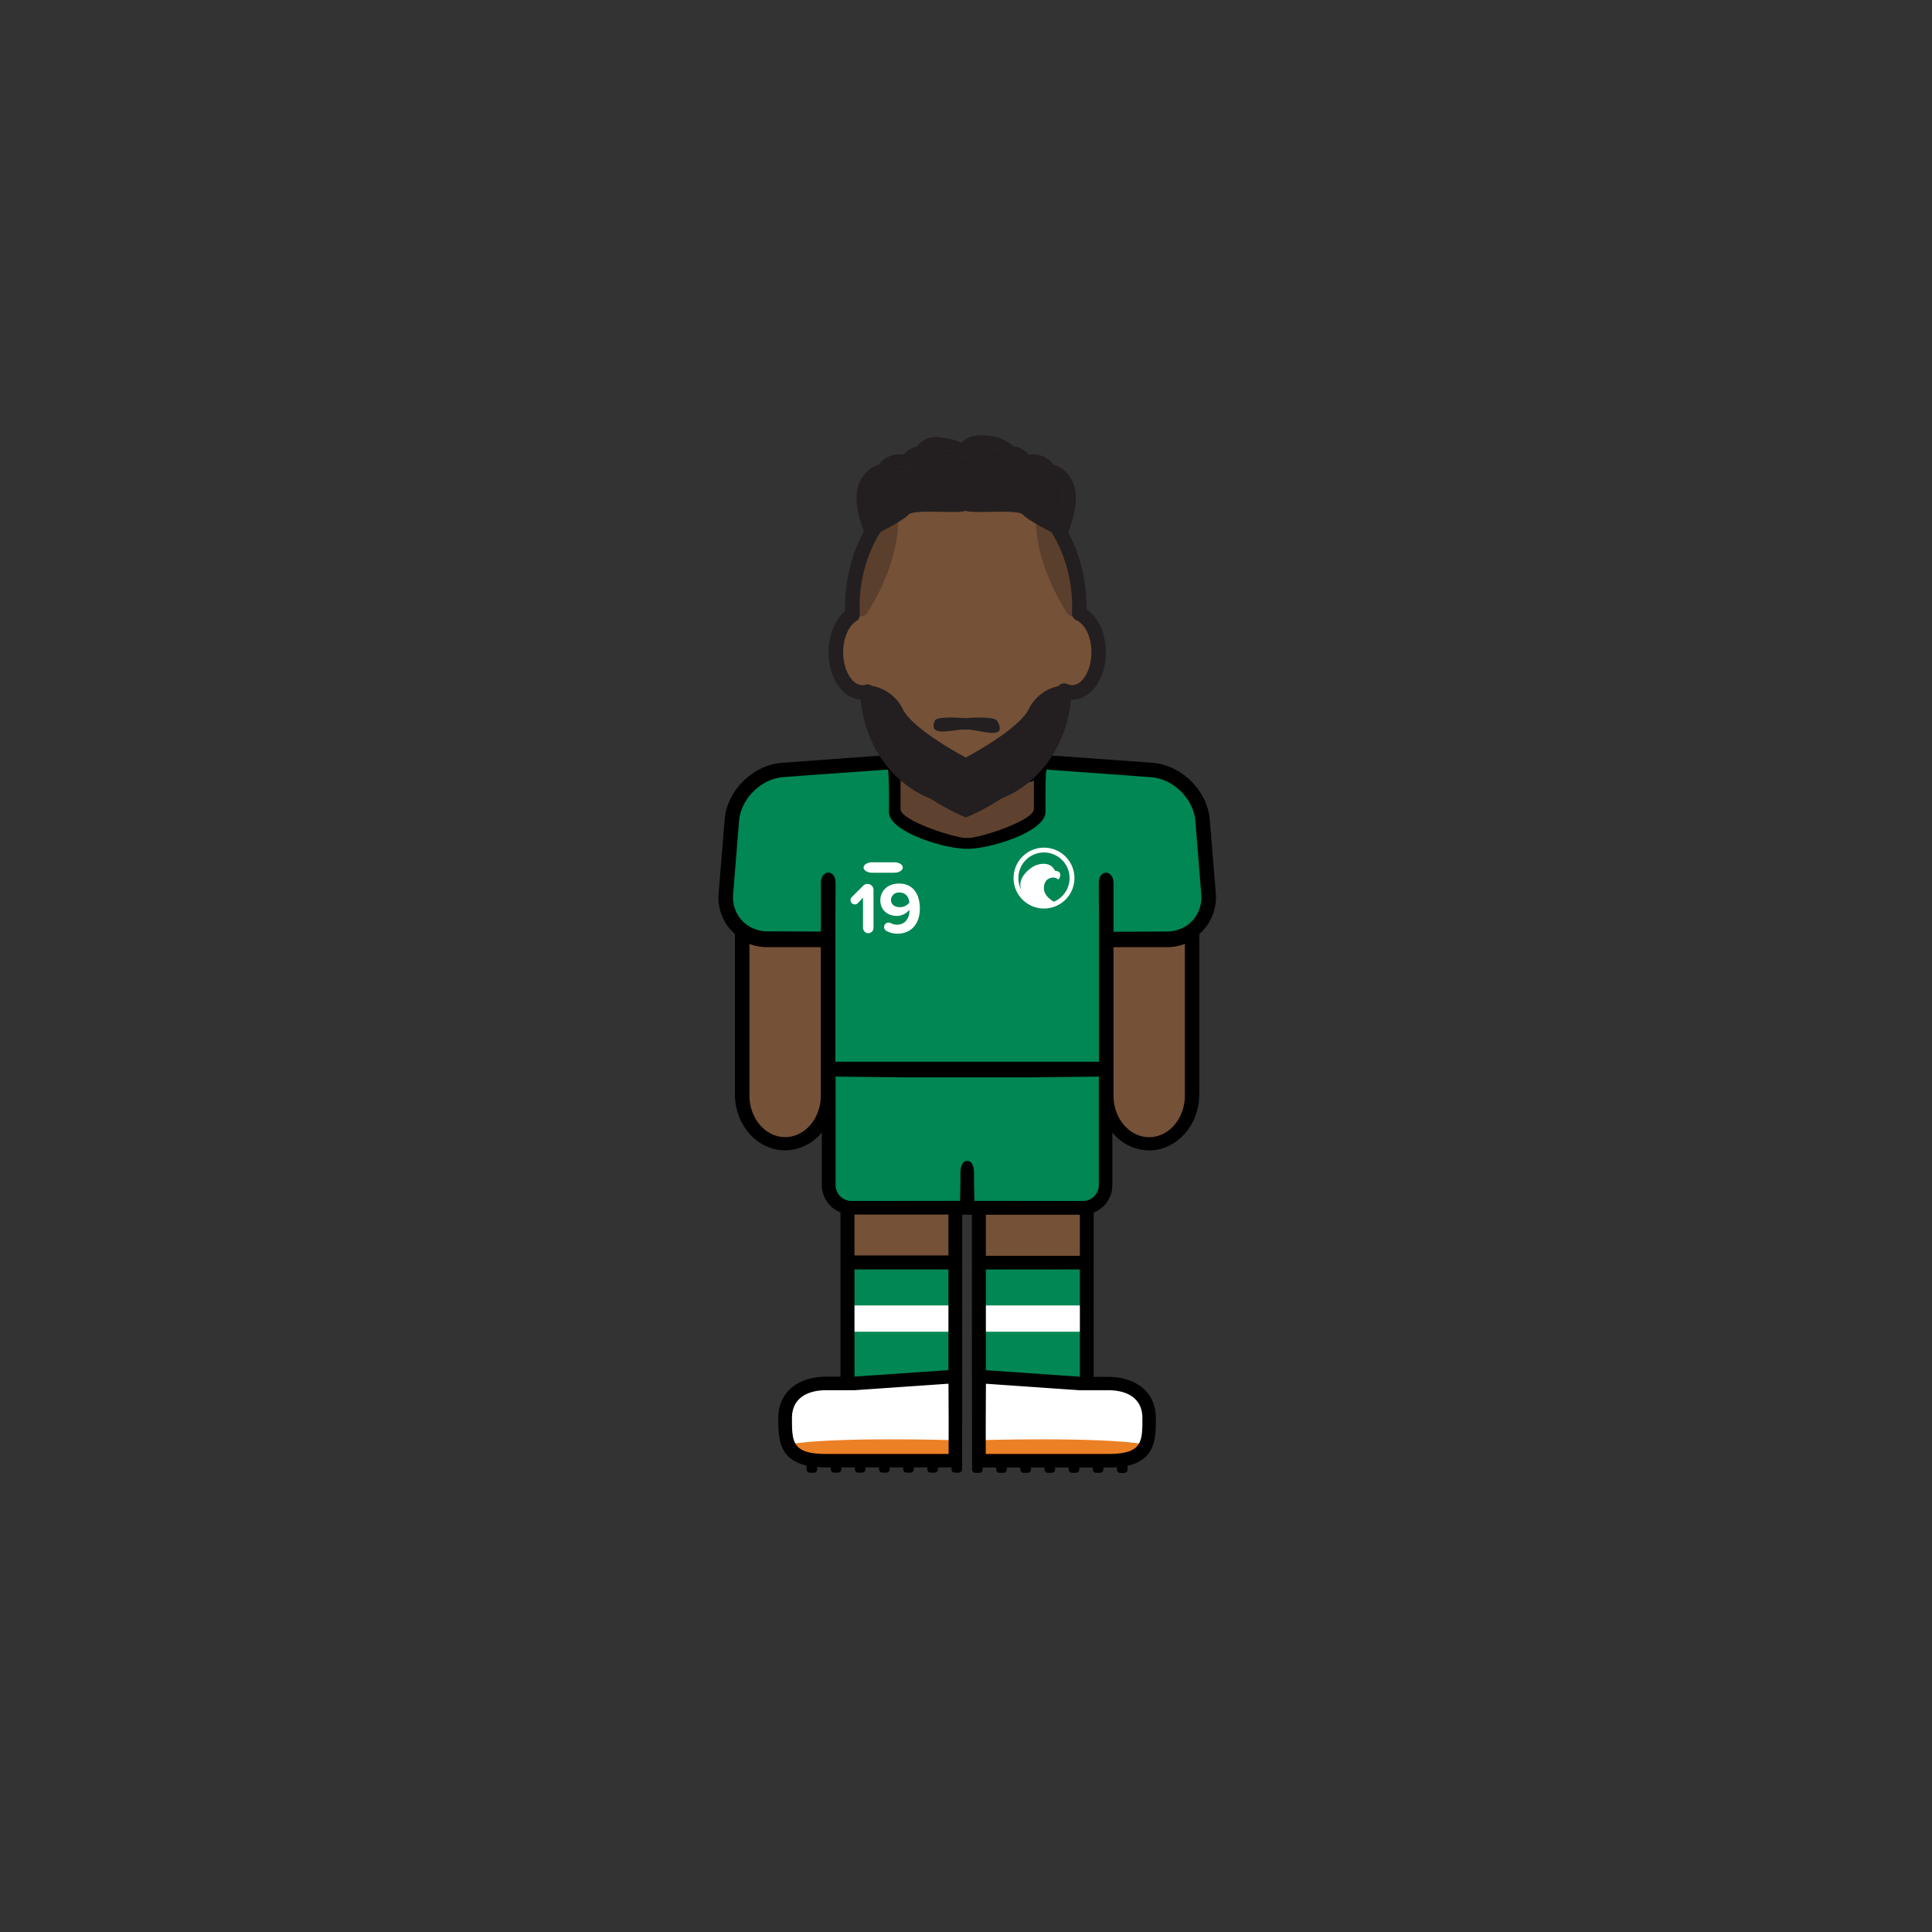<svg id="player" xmlns="http://www.w3.org/2000/svg" viewBox="0 0 800 800"><rect x="0" y="0" width="800" height="800" fill="#333333" stroke="none"/><defs><style>.cls-1{fill:#755137}.cls-2{fill:#fff}.cls-4{fill:#008753}.cls-6{fill:#231f20}</style></defs><g id="skin"><path id="arm-left" class="cls-1" d="M306.43 383h36.78v72.38a18.39 18.39 0 01-18.39 18.39 18.39 18.39 0 01-18.39-18.39V383z"/><path id="arm-right" class="cls-1" d="M457.69 383h36.78v72.38a18.39 18.39 0 01-18.39 18.39 18.39 18.39 0 01-18.39-18.39V383z"/><path id="leg-left" class="cls-1" d="M350.38 492.97h45.67v45.67h-45.67z"/><path id="leg-right" class="cls-1" d="M405.28 492.97h45.67v45.67h-45.67z"/></g><g id="boots"><path id="left" class="cls-2" d="M395.83 570.99H373l-22.83 1.98h-12.5l-7.5 2.52-5.25 8.5v9.83l1.91 4.17 3.84 4.06 6.33 1.94h58.83v-33z"/><path id="right" class="cls-2" d="M405.11 571.22h22.83l22.83 1.97h12.5l7.5 2.53 5.25 8.5v9.83l-1.91 4.17-3.84 4.05-6.33 1.95h-58.83v-33z"/><path d="M394.53 596.34s-48.3-1.48-67.53 1.66l3.84 4.06L344 604h52zm11.7 0s48.3-1.48 67.48 1.65l-3.83 4.06-13.14 2h-52z" fill="#ec8025"/></g><g id="socks"><g id="socks-2" data-name="socks"><path id="left-2" data-name="left" class="cls-4" d="M350.38 522.95h45.67v48.04h-45.67z"/><path id="right-2" data-name="right" class="cls-4" d="M404.88 522.95h45.67v48.04h-45.67z"/></g><path class="cls-2" d="M350.22 540.56h46v10.88h-46zm54.49 0h46v10.88h-46z"/></g><g id="shorts"><path id="shorts-2" data-name="shorts" class="cls-4" d="M342.17 443.49h116.49v47a9.95 9.95 0 01-9.95 9.95h-96.6a9.95 9.95 0 01-9.95-9.95v-47h.01z"/></g><g id="shirt"><path id="shirt-2" data-name="shirt" class="cls-4" d="M370 315.75l-48.29 2.99-11.36 6.25-6.83 10.1-3.31 40.73 5.17 7.67 7.66 4.67h29.5l.17 54h114.83v-53.5l29.34-.17 7.01-4 6.99-10.5-3.4-37.33-6.83-11.84-9.77-6.08-49.84-2.99-1 21.24-6.5 6.5-11.16 3.48-11.88 2.02-15.46-3.17-11-5.66-3.66-3.84-.38-20.57z"/></g><path id="neck" fill="#5e422f" d="M428.13 341.21l-27.59 8.62-28.6-9.62-1.92-23.62h61.04l-2.93 24.62z"/><path d="M503.38 369.38L500.91 339c-1.19-11.87-11.83-22.25-23.72-23.14l-37.14-2.7c-4.07-.45-20.52-.09-39.55.53-19-.62-35.48-1-39.55-.53l-37.14 2.7c-11.89.89-22.53 11.27-23.72 23.14l-2.47 30.36a20.14 20.14 0 005 15.74 18.65 18.65 0 001.69 1.64v66.36c0 12.81 9.32 23.23 20.78 23.23a19.8 19.8 0 0015.21-7.43v21.79a12.24 12.24 0 007.74 11.36v68h-5.93c-10.93 0-19.83 5.8-19.83 17.11 0 8.06 0 17 11.72 19.7v1.6a1.37 1.37 0 001.38 1.37h1.63a1.37 1.37 0 001.38-1.37v-1q1.72.15 3.72.15H344v.8a1.37 1.37 0 001.38 1.37h1.63a1.37 1.37 0 001.38-1.37v-.8H354v.8a1.37 1.37 0 001.38 1.37h1.63a1.37 1.37 0 001.38-1.37v-.8H364v.8a1.37 1.37 0 001.38 1.37h1.63a1.37 1.37 0 001.38-1.37v-.8H374v.8a1.37 1.37 0 001.38 1.37h1.63a1.37 1.37 0 001.38-1.37v-.8H384v.8a1.37 1.37 0 001.38 1.37h1.63a1.37 1.37 0 001.38-1.37v-.8H394v.8a1.37 1.37 0 001.38 1.37h1.63a1.37 1.37 0 001.38-1.37v-.81l.06-55.46V503h4v49.21l.06 54.67v1.6a1.37 1.37 0 001.38 1.37h1.63a1.37 1.37 0 001.38-1.37v-.8h5.61v.8a1.37 1.37 0 001.38 1.37h1.63a1.37 1.37 0 001.38-1.37v-.8h5.61v.8a1.37 1.37 0 001.38 1.37h1.63a1.37 1.37 0 001.38-1.37v-.8h5.61v.8a1.37 1.37 0 001.38 1.37h1.63a1.37 1.37 0 001.38-1.37v-.8h5.61v.8a1.37 1.37 0 001.38 1.37h1.63a1.37 1.37 0 001.38-1.37v-.8h5.61v.8a1.37 1.37 0 001.38 1.37h1.63a1.37 1.37 0 001.38-1.37v-.8h1.89c1.33 0 2.56 0 3.72-.15v1a1.37 1.37 0 001.38 1.37h1.63a1.37 1.37 0 001.38-1.37v-1.6c11.71-2.68 11.72-11.64 11.72-19.7 0-11.31-8.9-17.11-19.83-17.11h-5.93v-68a12.24 12.24 0 007.74-11.36v-21.84a19.8 19.8 0 0015.21 7.43c11.46 0 20.78-10.42 20.78-23.23v-66.36a18.65 18.65 0 001.69-1.64 20.14 20.14 0 005.1-15.74zM372.89 323.2c3.46 1.85 15.64 2.08 27.61 1.8 12 .28 24.15.05 27.61-1.8V335c0 4.81-22.42 12-27.23 12l-.38-.07-.38.07c-4.81 0-27.23-7.18-27.23-12zm-33 75.43v55c0 9.5-6.63 17.23-14.78 17.23s-14.78-7.73-14.78-17.23v-62.78a21.07 21.07 0 007.47 1.36h22.09zm52.91 203.42h-50.65c-14.21 0-14.21-5-14.21-14.89 0-8.22 6.37-11.5 14.21-11.5h11.67l38.93-2.7.07 15.37zm-38.74-76.4h38.67v41.7L354.08 570h-.26v-44.4zm-.26-5.74v-17h38.93v16.93h-38.91zm104.77 55.75h.26c7.84 0 14.21 3.28 14.21 11.5 0 9.91 0 14.89-14.21 14.89h-50.65v-13.7l.07-15.37 38.93 2.7h11.41zm-11.67-50h.26v44.4h-.26l-38.67-2.68v-41.7zm-38.67-5.74V503h38.93v17h-38.91zm46.84-73.78H455v44.58a6.6 6.6 0 01-6.58 6.58h-1.26l-43.68-.05s-.11-3.72-.16-8.75v-2.8c0-3.52-1.41-5.09-2.82-5-1.41-.08-2.82 1.49-2.82 5v2.79c-.05 5-.16 8.75-.16 8.75l-43.68.05h-1.26a6.6 6.6 0 01-6.58-6.58v-44.58h-.07v-.33l30.25.33h48.68l30.25-.33zm35.56 7.51c0 9.5-6.63 17.23-14.78 17.23s-14.78-7.73-14.78-17.23v-61.44h22.09a21.07 21.07 0 007.47-1.36zm6-77.21a13.55 13.55 0 01-2.76 4.66 13.85 13.85 0 01-3.24 2.63 14.72 14.72 0 01-7.47 2l-22.09.09v-20.15c0-5.56-6.08-5.93-6.08 0s.08 14.37.08 14.37v59.59H345.91V380s.08-8.45.08-14.37-6.08-5.54-6.08 0v20.11l-22.09-.09a14.72 14.72 0 01-7.47-2 13.85 13.85 0 01-3.24-2.63 13.55 13.55 0 01-2.76-4.66 14.79 14.79 0 01-.75-6.46l2.46-30.35c.9-8.95 9.23-17.08 18.2-17.75l11.12-.84 32.21-2.29c.68.55.49 17.49.49 17.49 0 8.43 23.34 15.29 31.77 15.29h1.3c8.43 0 31.77-6.86 31.77-15.29 0 0-.19-16.94.49-17.49l32.21 2.33 11.12.84c9 .67 17.3 8.8 18.2 17.75L497.4 370a14.79 14.79 0 01-.75 6.43z" id="border"/><g id="head"><path class="cls-6" d="M406.46 185.21c7.87 0 10.71 4.44 10.71 4.44h.68c5.48 0 5 5.42 5 5.42a8 8 0 014.81-2c3.51 0 5.25 3.59 5.25 3.59 13.82 2.8 3.91 23.12 3.91 23.12v-.05c.23.55.47 1.11.68 1.69 0 0-11.64-5.72-13.76-8.26-.87-1.05-4.67-1.27-9-1.27-3.11 0-6.48.11-9.25.11s-4.79-.1-5.53-.52c-.74.42-2.85.52-5.53.52s-6.15-.11-9.25-.11c-4.32 0-8.12.22-9 1.27-2.12 2.54-13.76 8.26-13.76 8.26.21-.58.45-1.14.68-1.69v.05s-9.91-20.32 3.91-23.12c0 0 1.74-3.59 5.25-3.59a8 8 0 014.81 2s-.45-5.42 5-5.42h.68a4.94 4.94 0 014.89-3.74 8.71 8.71 0 012.31.35s4.73.35 7.33 2.53a2.07 2.07 0 003-.33l.71-.9a5.91 5.91 0 014.34-2.32h1.16m0-5h-1.42a10.89 10.89 0 00-7 3.1 21.67 21.67 0 00-7.2-2 13.28 13.28 0 00-3.18-.41 9.81 9.81 0 00-8.05 4 9.31 9.31 0 00-4.95 2.78c-.18.2-.35.39-.5.59a10.29 10.29 0 00-1.91-.18 10.6 10.6 0 00-8.36 4.26 12.92 12.92 0 00-7.66 6.57c-1.95 4-2.1 9.14-.43 15.41a50 50 0 001.88 5.59 5 5 0 007 6c4.27-2.1 11.47-5.85 14.58-8.71a37.46 37.46 0 016-.31c1.55 0 3.2 0 4.8.06s3.06.05 4.45.05a32.17 32.17 0 005.53-.32 32.17 32.17 0 005.53.32c1.39 0 2.88 0 4.45-.05s3.25-.06 4.8-.06a37.57 37.57 0 016 .31c3.11 2.86 10.31 6.61 14.58 8.71a5 5 0 007-6 50 50 0 001.88-5.59c1.67-6.27 1.52-11.45-.43-15.41a12.92 12.92 0 00-7.66-6.57 10.6 10.6 0 00-8.36-4.26 10.29 10.29 0 00-1.91.18c-.15-.2-.32-.39-.5-.59a9.41 9.41 0 00-5.87-2.93c-2.18-2-6.28-4.51-13-4.51z"/><path id="skin-2" data-name="skin" class="cls-1" d="M446.88 254.05c0-.91.08-1.81.08-2.73 0-30.51-21.06-55.25-47-55.25s-47 24.74-47 55.25c0 1.11 0 2.22.1 3.31-4.05 2.46-6.91 8.44-6.91 15.43 0 9.19 4.93 16.64 11 16.64a7.48 7.48 0 002.1-.32c.82 24.5 18.73 44.08 40.73 44.08S440 310.65 440.66 286a7.65 7.65 0 003.25.74c6.09 0 11-7.45 11-16.64.02-7.67-3.39-14.1-8.03-16.05z"/><path d="M359 254c4.79-7.53 13.66-23.93 12.9-41l-9.19 2.2s-11.45 20.62-8.15 37.93a2.43 2.43 0 004.44.87zm82.91 0c-4.79-7.53-13.66-23.93-12.9-41l9.19 2.2s11.45 20.62 8.15 37.93a2.43 2.43 0 01-4.44.87z" fill="#5b3f2d"/><path class="cls-6" d="M399.92 333.46c-22.68 0-41.28-19-43.53-43.79-7.52-.49-13.32-8.93-13.32-19.61 0-7 2.64-13.45 6.84-16.92v-1.82c0-32.12 22.45-58.25 50-58.25s50 26.13 50 58.25v1c4.85 3.18 8 10 8 17.76 0 11-6.16 19.64-14 19.64h-.46c-2.25 24.79-20.78 43.74-43.53 43.74zm-40.73-50.08a3 3 0 013 2.9c.77 23.09 17.34 41.18 37.73 41.18 20.58 0 37.15-18.26 37.74-41.58a3 3 0 014.27-2.64 4.73 4.73 0 002 .46c4.35 0 8-6.25 8-13.64 0-7-3.13-11.94-6.22-13.25a3 3 0 01-1.83-2.89v-.18c0-.8.07-1.6.07-2.42 0-28.81-19.76-52.25-44-52.25s-44 23.44-44 52.25c0 .92 0 1.89.09 3.16a3 3 0 01-1.43 2.71c-3.27 2-5.47 7.16-5.47 12.87 0 7.39 3.67 13.64 8 13.64a4.69 4.69 0 001.25-.19 2.74 2.74 0 01.8-.13z"/><path class="cls-6" d="M436.85 219.77s9.91-20.32-3.91-23.12c0 0-3.32-6.86-10.06-1.61 0 0 .49-5.86-5.71-5.39 0 0-3.12-4.87-11.87-4.41a5.91 5.91 0 00-4.34 2.32l-.71.9a2.08 2.08 0 01-3 .33c-2.6-2.18-7.33-2.53-7.33-2.53-6.06-1.7-7.2 3.39-7.2 3.39-6.2-.47-5.71 5.39-5.71 5.39-6.74-5.25-10.06 1.61-10.06 1.61-13.82 2.8-3.91 23.12-3.91 23.12v-.05c-.23.55-.47 1.11-.68 1.69 0 0 11.64-5.72 13.76-8.26s21.19-.23 23.77-1.68c2.58 1.45 21.66-.85 23.77 1.68s13.76 8.26 13.76 8.26c-.21-.58-.45-1.14-.68-1.69zM400 302.11c4.41-.45 18 5.19 12.88-3.61-1.22-2.11-12.73-1.16-12.73-1.16-1 .1-12.2-1.09-13.11 1.16-2.95 7.33 8.51 3.16 12.96 3.61z"/><path class="cls-6" d="M438.89 284a17.66 17.66 0 00-12.89 9.57c-4 8.38-25.25 19.66-26.09 20.1-.84-.44-22.1-11.72-26.1-20.1A17.63 17.63 0 00361 284c-1.92 6-1.92 11.09 6.19 27.9s32.77 26.61 32.78 26.61 24.68-9.8 32.78-26.61 8.06-21.9 6.14-27.9z"/></g><g id="brand-nike"><path id="nike" class="cls-2" d="M373.82 359.22c0 1.19-1.57 2.16-3.49 2.16h-9.25c-1.92 0-3.5-1-3.5-2.16s1.58-2.17 3.5-2.17h9.25c1.92 0 3.49.95 3.49 2.17z"/></g><circle class="cls-4" cx="432.29" cy="363.62" r="11.74"/><path class="cls-2" d="M432.28 368.05c-.18-4 2.75-4.48 2.75-4.48l.25-.07a2.9 2.9 0 012.64.49.41.41 0 00.62-.11c.4-.69 1-2.14-.25-3l-1.48-.37s-1.2-3.32-5.66-2.77a9.05 9.05 0 00-4.31 1.76c-1.75 1.31-4.27 3.7-4.35 6.71a9.85 9.85 0 009.84 9.65 10 10 0 003.69-.71c.61-.31 1.25-.65 1.92-1 0-.05-5.48-2.09-5.66-6.1z"/><path class="cls-2" d="M432.29 353a10.6 10.6 0 11-10.6 10.6 10.59 10.59 0 0110.6-10.6m0-2a12.6 12.6 0 108.92 3.69 12.55 12.55 0 00-8.92-3.69zm-74.94 33.36v-12.65l-2.17 2.29a1.77 1.77 0 01-3-1.24 1.89 1.89 0 01.51-1.27l4.76-4.76a2.52 2.52 0 011.78-.72 2.49 2.49 0 012.47 2.47v15.91a2.16 2.16 0 01-4.31 0zm8.74-.51a1.85 1.85 0 011.84-1.84 1.63 1.63 0 01.85.21 5.35 5.35 0 002.8.66c3.22 0 5-2.74 5-5.78v-.42a6.65 6.65 0 01-5.18 2.59c-3.62 0-6.87-2.23-6.87-6.51 0-3.92 3.13-6.9 7.71-6.9 6.09 0 8.65 4.7 8.65 10.4 0 6.05-3.41 10.36-9.34 10.36a8.92 8.92 0 01-4.46-1.14 1.84 1.84 0 01-1-1.63zm6.36-14.28a3.23 3.23 0 00-3.52 3c0 2.14 1.77 3.07 3.7 3.07a5 5 0 003.92-1.87c-.15-1.91-1.24-4.2-4.1-4.2z"/></svg>